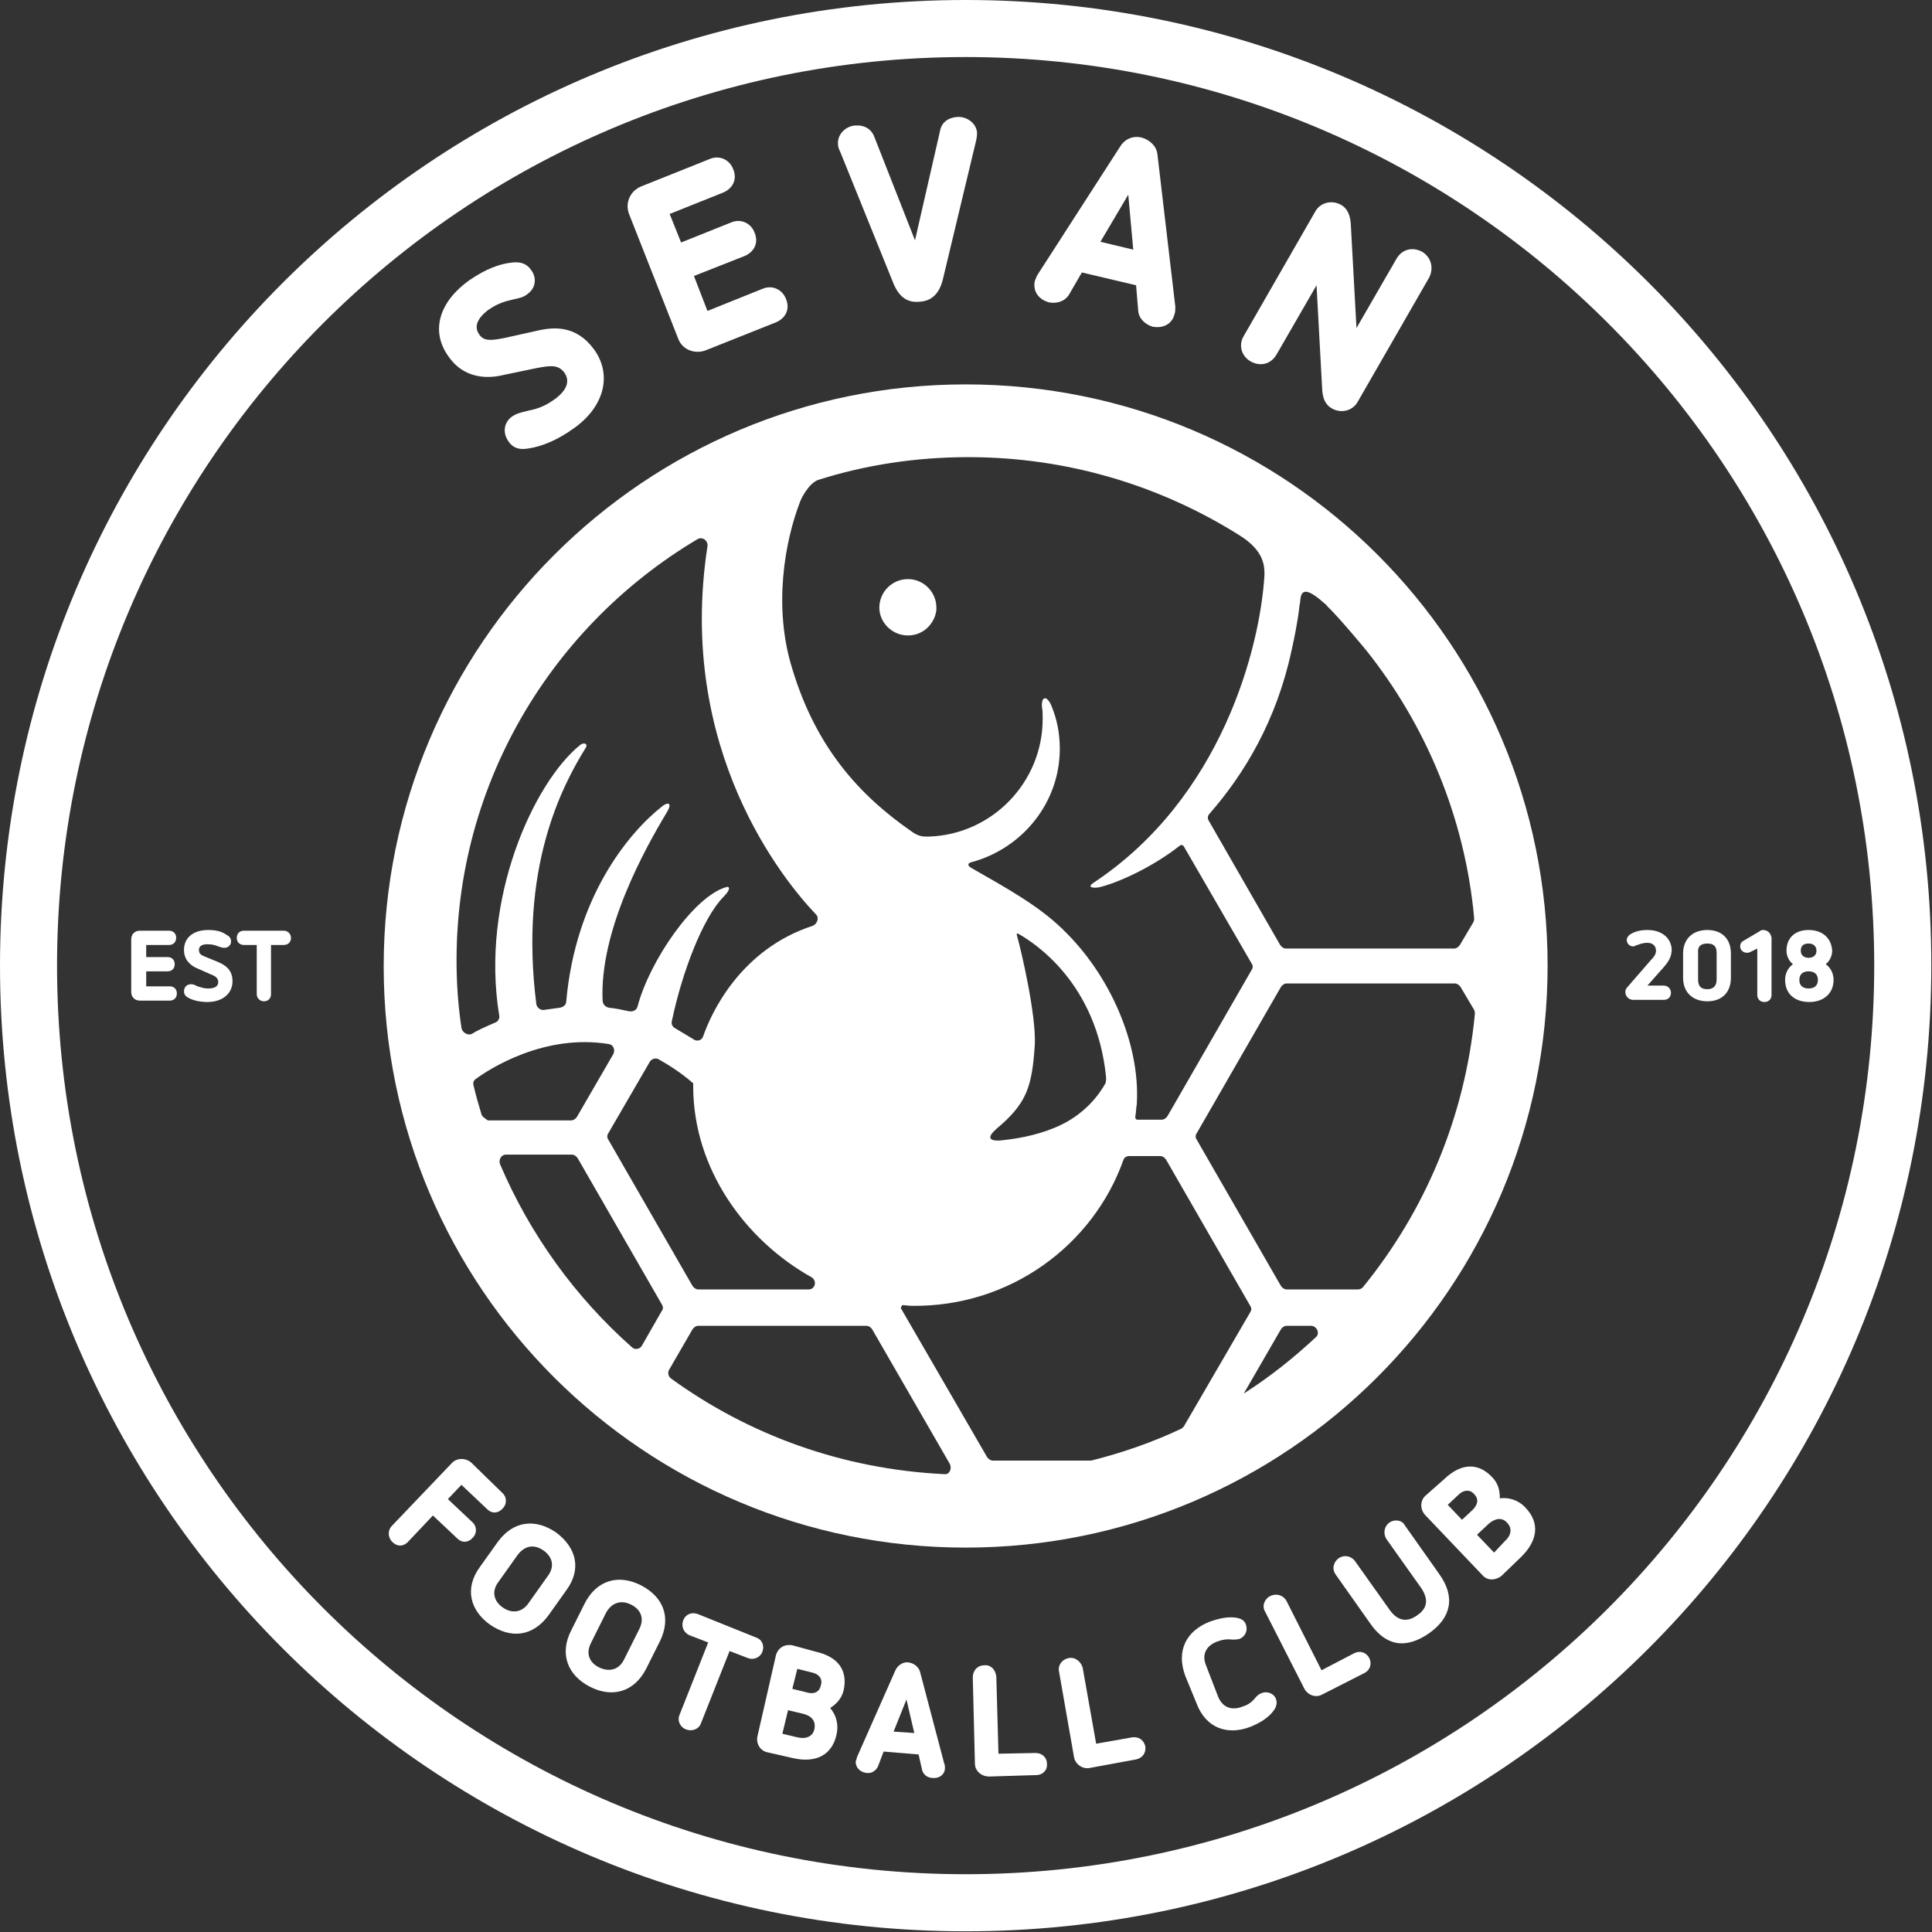 <svg width="55" height="55" viewBox="0 0 55 55" fill="none" xmlns="http://www.w3.org/2000/svg">
<rect x="0" y="0" width="55" height="55" fill="#333333" stroke="none"/>
<path fill-rule="evenodd" clip-rule="evenodd" d="M27.49 0C12.303 0 0 12.303 0 27.49C0 42.676 12.303 54.98 27.49 54.98C42.676 54.98 54.98 42.676 54.98 27.49C55 12.303 42.676 0 27.49 0ZM27.49 53.355C13.217 53.355 1.624 41.783 1.624 27.49C1.624 13.217 13.197 1.624 27.49 1.624C41.763 1.624 53.355 13.197 53.355 27.49C53.355 41.783 41.783 53.355 27.49 53.355Z" fill="white"/>
<path d="M40.484 7.167C40.22 7.025 39.915 7.086 39.753 7.37L38.616 9.339L38.453 6.355C38.433 6.111 38.352 5.928 38.169 5.827C37.905 5.685 37.58 5.766 37.438 6.03L35.408 9.563C35.245 9.827 35.347 10.151 35.611 10.293C35.875 10.436 36.179 10.375 36.342 10.09L37.479 8.121L37.641 11.106C37.661 11.37 37.743 11.532 37.925 11.633C38.189 11.776 38.514 11.694 38.656 11.43L40.687 7.898C40.829 7.614 40.727 7.309 40.484 7.167ZM32.261 7.106L31.327 6.883L32.119 5.543L32.261 7.106ZM32.951 4.406C32.931 4.162 32.728 3.979 32.505 3.918C32.281 3.858 32.038 3.939 31.895 4.162L29.54 7.817C29.5 7.877 29.48 7.959 29.459 7.999C29.398 8.284 29.561 8.527 29.865 8.608C30.068 8.649 30.312 8.588 30.434 8.385L30.799 7.756L32.342 8.121L32.403 8.852C32.423 9.075 32.606 9.238 32.809 9.299C33.114 9.36 33.378 9.217 33.438 8.933C33.459 8.893 33.459 8.811 33.459 8.73L32.951 4.406ZM26.048 6.842L24.891 3.898C24.81 3.675 24.607 3.553 24.343 3.573C24.059 3.594 23.835 3.837 23.856 4.101C23.856 4.223 23.917 4.304 23.937 4.365L25.439 8.08C25.602 8.466 25.845 8.629 26.191 8.588C26.515 8.568 26.739 8.365 26.84 7.959L27.774 4.061C27.794 3.979 27.815 3.898 27.815 3.776C27.794 3.512 27.53 3.309 27.246 3.33C26.982 3.35 26.8 3.492 26.759 3.736L26.048 6.842ZM20.14 8.852L19.755 7.857L21.196 7.289C21.48 7.167 21.602 6.903 21.48 6.619C21.379 6.355 21.095 6.213 20.81 6.334L19.389 6.903L19.064 6.091L20.587 5.482C20.871 5.36 20.993 5.096 20.871 4.812C20.77 4.548 20.485 4.406 20.201 4.528L18.272 5.299C17.948 5.421 17.785 5.766 17.907 6.091L19.308 9.644C19.43 9.969 19.795 10.09 20.1 9.969L22.089 9.177C22.374 9.055 22.495 8.791 22.374 8.507C22.272 8.243 21.988 8.101 21.704 8.223L20.14 8.852ZM13.359 7.979C12.507 8.588 12.242 9.42 12.77 10.151C13.176 10.74 13.806 10.801 14.313 10.679L15.288 10.476C15.714 10.395 15.897 10.395 16.059 10.598C16.242 10.842 16.141 11.126 15.755 11.39C15.471 11.593 15.227 11.654 15.024 11.694C14.78 11.755 14.699 11.776 14.577 11.857C14.354 12.019 14.293 12.303 14.476 12.567C14.598 12.75 14.78 12.811 15.024 12.77C15.45 12.71 15.897 12.507 16.323 12.202C17.196 11.593 17.44 10.679 16.912 9.948C16.405 9.258 15.775 9.299 15.268 9.42L14.354 9.623C13.948 9.705 13.765 9.705 13.643 9.522C13.44 9.238 13.704 8.974 13.887 8.832C14.151 8.649 14.334 8.588 14.598 8.527C14.78 8.487 14.902 8.466 15.024 8.365C15.247 8.202 15.288 7.918 15.126 7.695C15.004 7.512 14.841 7.451 14.598 7.471C14.192 7.512 13.806 7.674 13.359 7.979Z" fill="white"/>
<path fill-rule="evenodd" clip-rule="evenodd" d="M25.845 18.09C26.211 18.09 26.495 17.866 26.617 17.541C26.637 17.481 26.657 17.399 26.657 17.338V17.318V17.298C26.657 16.851 26.292 16.486 25.845 16.486C25.399 16.486 25.033 16.851 25.033 17.298C25.033 17.724 25.399 18.09 25.845 18.09Z" fill="white"/>
<path fill-rule="evenodd" clip-rule="evenodd" d="M27.49 10.943C18.354 10.943 10.923 18.354 10.923 27.51C10.923 36.667 18.354 44.057 27.49 44.057C36.646 44.057 44.057 36.646 44.057 27.49C44.057 18.333 36.646 10.943 27.49 10.943ZM36.89 17.927C36.931 17.704 36.971 17.46 36.992 17.257C36.992 17.217 37.012 17.176 37.012 17.135C37.032 16.953 37.032 16.567 37.702 17.176C37.743 17.196 37.763 17.237 37.783 17.257C38.108 17.562 38.88 18.496 38.88 18.496C40.585 20.628 41.702 23.267 41.966 26.13C41.966 26.17 41.966 26.211 41.945 26.251L41.56 26.901C41.519 26.962 41.458 27.003 41.397 27.003H36.606C36.545 27.003 36.484 26.962 36.443 26.901L34.413 23.368C34.373 23.308 34.373 23.226 34.433 23.165C35.428 22.028 36.342 20.506 36.768 18.516C36.809 18.333 36.87 18.049 36.89 17.927ZM22.78 14.273C22.82 14.171 23.023 13.765 23.287 13.664C24.627 13.237 26.069 13.014 27.571 13.014C30.393 13.014 33.032 13.826 35.266 15.227C35.997 15.674 35.997 16.12 35.997 16.364C35.875 18.435 34.779 22.719 31.124 25.135C30.941 25.256 31.104 25.297 31.307 25.256C31.875 25.114 32.83 24.668 33.581 24.079C33.621 24.038 33.682 24.059 33.703 24.099L35.631 27.429C35.672 27.49 35.672 27.551 35.631 27.612L33.236 31.774C33.195 31.835 33.134 31.875 33.073 31.875H32.403C32.403 31.875 32.302 31.895 32.322 31.774C32.342 31.652 32.342 31.55 32.362 31.428C32.464 29.743 31.611 27.754 30.251 26.454C30.251 26.454 30.251 26.434 30.231 26.434C29.54 25.764 28.607 25.256 27.652 24.708C27.51 24.627 27.571 24.566 27.652 24.546C29.094 24.16 30.17 22.861 30.17 21.318C30.17 20.871 30.089 20.465 29.926 20.079C29.804 19.795 29.642 19.815 29.662 20.12C29.683 20.242 29.683 20.343 29.683 20.465C29.683 22.272 28.241 23.754 26.454 23.815C26.414 23.815 26.373 23.815 26.353 23.815C26.211 23.815 26.089 23.774 25.927 23.653C24.526 22.678 23.247 21.338 22.556 19.044C22.008 17.298 22.333 15.43 22.78 14.273ZM28.952 26.637C28.931 26.576 28.952 26.556 29.013 26.596C29.439 26.84 31.226 27.977 31.489 30.677C31.489 30.698 31.489 30.799 31.469 30.84C31.347 31.063 30.921 31.753 29.987 32.119C29.439 32.342 28.891 32.423 28.505 32.464C28.302 32.484 27.997 32.464 28.363 32.139C29.236 31.408 29.378 30.941 29.459 29.743C29.5 28.891 29.073 27.064 28.952 26.637ZM13.136 29.256C13.075 28.85 13.034 28.444 13.014 28.038C12.75 22.678 15.552 17.907 19.856 15.349C19.998 15.268 20.161 15.389 20.14 15.552C19.247 21.358 22.333 25.094 23.226 26.028C23.328 26.13 23.267 26.292 23.145 26.353C21.074 27.023 20.242 28.85 20.018 29.5C19.978 29.622 19.836 29.662 19.734 29.581C19.572 29.48 19.389 29.378 19.227 29.276C19.145 29.236 19.105 29.155 19.125 29.073C19.409 27.713 19.998 26.13 20.607 25.52C20.79 25.338 20.79 25.216 20.668 25.256C19.755 25.52 18.496 27.348 18.151 28.647C18.13 28.749 18.029 28.809 17.907 28.789C17.724 28.749 17.541 28.708 17.338 28.688C17.237 28.667 17.176 28.607 17.156 28.505C17.054 26.495 18.374 24.14 18.983 23.125C19.166 22.82 18.983 22.84 18.841 22.962C17.866 23.734 16.384 25.561 16.12 28.505C16.12 28.607 16.039 28.667 15.938 28.688C15.775 28.708 15.633 28.728 15.491 28.749C15.389 28.769 15.288 28.688 15.268 28.586C14.78 24.729 15.978 22.414 16.669 21.297C16.75 21.176 16.628 21.115 16.506 21.216C15.207 22.272 13.664 25.581 14.212 28.911C14.232 28.992 14.171 29.094 14.09 29.114C13.806 29.236 13.582 29.337 13.42 29.439C13.319 29.48 13.156 29.398 13.136 29.256ZM23.105 36.362C23.267 36.464 23.206 36.707 23.023 36.707H19.876C19.815 36.707 19.755 36.667 19.714 36.606L17.318 32.444C17.278 32.383 17.278 32.322 17.318 32.261L18.496 30.231C18.536 30.149 18.658 30.109 18.739 30.149C19.064 30.332 19.409 30.555 19.734 30.84C19.734 30.86 19.734 30.88 19.734 30.921C19.734 33.276 21.216 35.306 23.105 36.362ZM13.704 31.713C13.623 31.449 13.542 31.165 13.481 30.901C13.461 30.82 13.481 30.759 13.542 30.718C13.928 30.434 15.491 29.419 17.338 29.723C17.46 29.743 17.521 29.886 17.46 30.007L16.425 31.794C16.384 31.855 16.323 31.895 16.262 31.895H13.887C13.806 31.835 13.725 31.794 13.704 31.713ZM18.841 37.316L18.272 38.311C18.212 38.413 18.069 38.433 17.988 38.352C16.384 36.931 15.085 35.144 14.232 33.134C14.192 33.012 14.273 32.87 14.395 32.87H16.283C16.344 32.87 16.405 32.911 16.445 32.971L18.841 37.134C18.881 37.194 18.881 37.276 18.841 37.316ZM26.881 41.966C23.977 41.824 21.318 40.849 19.105 39.245C19.024 39.184 19.003 39.083 19.044 39.001L19.714 37.844C19.755 37.783 19.815 37.743 19.876 37.743H24.668C24.729 37.743 24.79 37.783 24.83 37.844L27.043 41.681C27.104 41.824 27.023 41.986 26.881 41.966ZM33.642 40.666C32.83 41.052 31.956 41.357 31.063 41.58C31.043 41.58 31.023 41.58 31.023 41.58H28.261C28.2 41.58 28.14 41.539 28.099 41.478L25.642 37.235L25.683 37.154C25.764 37.154 25.866 37.174 25.947 37.174C28.769 37.215 31.124 35.428 31.977 33.032C31.997 32.951 32.078 32.911 32.139 32.911H33.032C33.093 32.911 33.154 32.951 33.195 33.012L35.591 37.174C35.631 37.235 35.631 37.296 35.591 37.357L33.703 40.605C33.703 40.605 33.662 40.646 33.642 40.666ZM37.459 38.068C36.829 38.656 36.139 39.205 35.408 39.671L36.464 37.844C36.504 37.783 36.565 37.743 36.626 37.743H37.337C37.499 37.763 37.58 37.966 37.459 38.068ZM38.798 36.646C38.758 36.687 38.717 36.707 38.656 36.707H36.626C36.565 36.707 36.504 36.667 36.464 36.606L34.068 32.444C34.027 32.383 34.027 32.322 34.068 32.261L36.464 28.099C36.504 28.038 36.565 27.997 36.626 27.997H41.417C41.478 27.997 41.539 28.038 41.58 28.099L41.966 28.749C41.986 28.789 41.986 28.83 41.986 28.87C41.702 31.814 40.565 34.474 38.798 36.646Z" fill="white"/>
<path d="M6.944 26.495C6.822 26.495 6.741 26.576 6.741 26.698C6.741 26.82 6.822 26.901 6.944 26.901H7.309V28.302C7.309 28.424 7.411 28.505 7.512 28.505C7.634 28.505 7.715 28.424 7.715 28.302V26.901H8.08C8.202 26.901 8.284 26.82 8.284 26.698C8.284 26.596 8.202 26.495 8.08 26.495H6.944ZM5.928 26.475C5.522 26.475 5.238 26.678 5.238 27.043C5.238 27.327 5.421 27.49 5.624 27.571L5.989 27.733C6.152 27.794 6.213 27.855 6.213 27.957C6.213 28.079 6.111 28.14 5.928 28.14C5.786 28.14 5.705 28.099 5.624 28.079C5.543 28.038 5.502 28.018 5.441 28.018C5.319 28.018 5.238 28.099 5.238 28.221C5.238 28.302 5.279 28.363 5.36 28.404C5.502 28.485 5.705 28.525 5.908 28.525C6.334 28.525 6.619 28.282 6.619 27.936C6.619 27.591 6.395 27.47 6.213 27.388L5.867 27.246C5.705 27.185 5.664 27.145 5.664 27.043C5.664 26.901 5.807 26.881 5.908 26.881C6.03 26.881 6.111 26.901 6.213 26.942C6.274 26.962 6.314 26.982 6.395 26.982C6.497 26.982 6.578 26.901 6.578 26.8C6.578 26.718 6.537 26.657 6.456 26.617C6.314 26.515 6.152 26.475 5.928 26.475ZM4.162 28.079V27.652H4.771C4.893 27.652 4.974 27.571 4.974 27.449C4.974 27.327 4.893 27.246 4.771 27.246H4.162V26.901H4.812C4.934 26.901 5.015 26.82 5.015 26.698C5.015 26.576 4.934 26.495 4.812 26.495H3.979C3.837 26.495 3.736 26.596 3.736 26.739V28.241C3.736 28.383 3.837 28.485 3.979 28.485H4.832C4.954 28.485 5.035 28.404 5.035 28.282C5.035 28.16 4.954 28.079 4.832 28.079H4.162Z" fill="white"/>
<path d="M51.488 26.86C51.63 26.86 51.711 26.942 51.711 27.064C51.711 27.185 51.63 27.267 51.488 27.267C51.346 27.267 51.264 27.185 51.264 27.064C51.264 26.921 51.346 26.86 51.488 26.86ZM51.488 27.652C51.65 27.652 51.752 27.733 51.752 27.896C51.752 28.058 51.65 28.14 51.488 28.14C51.325 28.14 51.224 28.058 51.224 27.896C51.224 27.733 51.325 27.652 51.488 27.652ZM51.488 26.475C51.102 26.475 50.858 26.698 50.858 27.064C50.858 27.206 50.919 27.348 51.041 27.449C50.899 27.551 50.818 27.713 50.818 27.896C50.818 28.282 51.082 28.525 51.508 28.525C51.914 28.525 52.198 28.282 52.198 27.896C52.198 27.713 52.117 27.551 51.975 27.449C52.097 27.348 52.158 27.206 52.158 27.064C52.137 26.698 51.873 26.475 51.488 26.475ZM50.188 26.475C50.148 26.475 50.107 26.495 50.087 26.515L49.64 26.779C49.559 26.82 49.539 26.881 49.539 26.942C49.539 27.043 49.62 27.124 49.742 27.124C49.782 27.124 49.823 27.104 49.864 27.084L50.026 27.003V28.322C50.026 28.444 50.107 28.525 50.229 28.525C50.351 28.525 50.432 28.444 50.432 28.322V26.698C50.412 26.556 50.31 26.475 50.188 26.475ZM48.605 26.86C48.787 26.86 48.869 26.942 48.869 27.124V27.876C48.869 28.058 48.787 28.16 48.605 28.16C48.422 28.16 48.341 28.079 48.341 27.876V27.124C48.321 26.942 48.422 26.86 48.605 26.86ZM48.605 26.475C48.178 26.475 47.914 26.739 47.914 27.145V27.835C47.914 28.261 48.199 28.505 48.605 28.505C49.031 28.505 49.275 28.241 49.275 27.835V27.145C49.275 26.718 49.011 26.475 48.605 26.475ZM46.899 26.475C46.656 26.475 46.514 26.536 46.412 26.596C46.351 26.637 46.31 26.698 46.31 26.759C46.31 26.86 46.392 26.942 46.493 26.942C46.514 26.942 46.534 26.942 46.554 26.921C46.676 26.881 46.757 26.84 46.899 26.84C47.041 26.84 47.143 26.921 47.143 27.064C47.143 27.165 47.082 27.246 47.001 27.327L46.331 28.099C46.29 28.14 46.27 28.18 46.27 28.241C46.27 28.363 46.371 28.464 46.493 28.464H47.366C47.488 28.464 47.569 28.383 47.569 28.261C47.569 28.16 47.488 28.058 47.366 28.058H46.899L47.366 27.53C47.508 27.368 47.59 27.226 47.59 27.023C47.569 26.698 47.305 26.475 46.899 26.475Z" fill="white"/>
<path d="M42.534 44.199L42.047 43.691L42.372 43.387C42.554 43.224 42.758 43.184 42.9 43.346C43.062 43.509 43.021 43.712 42.839 43.874L42.534 44.199ZM41.215 42.839L41.519 42.554C41.661 42.412 41.844 42.392 41.966 42.534C42.108 42.676 42.067 42.839 41.925 42.981L41.62 43.265L41.215 42.839ZM40.585 42.575C40.423 42.717 40.423 42.961 40.565 43.123L42.209 44.849C42.351 45.011 42.595 44.991 42.758 44.849L43.285 44.341C43.793 43.854 43.834 43.346 43.428 42.92C43.245 42.717 42.961 42.615 42.697 42.656C42.697 42.433 42.656 42.23 42.473 42.047C42.067 41.62 41.58 41.661 41.113 42.108L40.585 42.575ZM39.55 43.346C39.408 43.448 39.367 43.651 39.468 43.813L40.463 45.214C40.666 45.519 40.646 45.783 40.342 45.986C40.057 46.189 39.793 46.148 39.57 45.843L38.575 44.443C38.453 44.28 38.25 44.26 38.108 44.361C37.966 44.463 37.905 44.666 38.027 44.828L39.002 46.209C39.448 46.859 40.017 46.96 40.687 46.493C41.316 46.047 41.438 45.458 40.971 44.808L39.996 43.428C39.915 43.265 39.692 43.245 39.55 43.346ZM36.159 45.437C35.997 45.519 35.916 45.722 36.017 45.884L37.134 48.077C37.235 48.26 37.459 48.341 37.641 48.239L38.839 47.63C39.002 47.549 39.062 47.366 38.981 47.204C38.9 47.041 38.717 46.98 38.555 47.062L37.621 47.549L36.626 45.58C36.525 45.397 36.322 45.356 36.159 45.437ZM34.433 46.168C33.763 46.432 33.479 47.001 33.743 47.711L34.068 48.503C34.332 49.193 34.941 49.417 35.611 49.153C35.855 49.051 36.118 48.909 36.281 48.666C36.342 48.564 36.362 48.462 36.322 48.361C36.261 48.199 36.058 48.138 35.916 48.199C35.855 48.219 35.794 48.26 35.712 48.361C35.631 48.462 35.509 48.544 35.367 48.584C35.063 48.706 34.799 48.605 34.677 48.3L34.332 47.407C34.21 47.102 34.332 46.859 34.636 46.737C34.799 46.676 34.921 46.656 35.083 46.676C35.144 46.676 35.205 46.676 35.286 46.656C35.449 46.595 35.53 46.412 35.469 46.249C35.428 46.128 35.327 46.067 35.144 46.047C34.941 46.026 34.718 46.067 34.433 46.168ZM30.413 47.204C30.231 47.244 30.109 47.407 30.149 47.59L30.576 50.026C30.616 50.229 30.82 50.371 31.023 50.33L32.342 50.087C32.525 50.046 32.627 49.904 32.606 49.721C32.566 49.539 32.423 49.437 32.241 49.457L31.205 49.64L30.82 47.468C30.759 47.285 30.596 47.163 30.413 47.204ZM28.018 47.407C27.835 47.407 27.693 47.549 27.693 47.752L27.754 50.209C27.754 50.412 27.936 50.574 28.16 50.574L29.5 50.533C29.683 50.533 29.825 50.391 29.804 50.209C29.804 50.026 29.662 49.904 29.48 49.904L28.424 49.924L28.363 47.732C28.343 47.529 28.201 47.386 28.018 47.407ZM26.028 49.336L25.439 49.295L25.805 48.381L26.028 49.336ZM26.191 47.59C26.15 47.447 26.008 47.346 25.866 47.326C25.724 47.305 25.581 47.386 25.5 47.529L24.404 50.005C24.384 50.046 24.384 50.107 24.363 50.127C24.343 50.31 24.485 50.452 24.668 50.472C24.81 50.493 24.932 50.412 24.993 50.29L25.155 49.863L26.15 49.945L26.251 50.391C26.292 50.533 26.414 50.615 26.556 50.615C26.739 50.635 26.901 50.513 26.901 50.33C26.901 50.29 26.901 50.249 26.881 50.209L26.191 47.59ZM22.272 49.356L22.434 48.686L22.861 48.787C23.105 48.848 23.226 48.99 23.186 49.214C23.145 49.437 22.942 49.518 22.698 49.457L22.272 49.356ZM22.698 47.508L23.105 47.61C23.308 47.65 23.429 47.792 23.368 47.975C23.328 48.178 23.165 48.239 22.962 48.178L22.556 48.077L22.698 47.508ZM22.556 46.838C22.353 46.798 22.15 46.899 22.089 47.123L21.561 49.437C21.521 49.64 21.643 49.843 21.846 49.884L22.556 50.046C23.247 50.209 23.693 49.945 23.815 49.376C23.876 49.112 23.815 48.828 23.632 48.625C23.815 48.503 23.957 48.361 24.018 48.117C24.14 47.549 23.856 47.163 23.226 47.021L22.556 46.838ZM19.856 45.945C19.673 45.884 19.511 45.965 19.45 46.128C19.389 46.29 19.45 46.473 19.633 46.554L20.161 46.757L19.349 48.808C19.267 48.99 19.369 49.173 19.531 49.234C19.694 49.295 19.897 49.234 19.958 49.051L20.77 47.001L21.297 47.204C21.46 47.265 21.643 47.184 21.704 47.021C21.765 46.859 21.704 46.676 21.521 46.615L19.856 45.945ZM17.968 45.681C18.252 45.823 18.354 46.087 18.191 46.392L17.765 47.244C17.623 47.529 17.359 47.61 17.054 47.468C16.77 47.326 16.669 47.062 16.831 46.757L17.257 45.904C17.42 45.62 17.684 45.539 17.968 45.681ZM18.252 45.133C17.623 44.808 16.993 44.971 16.648 45.641L16.262 46.412C15.917 47.082 16.161 47.691 16.79 48.016C17.42 48.341 18.049 48.178 18.394 47.508L18.78 46.737C19.125 46.047 18.881 45.458 18.252 45.133ZM15.471 44.138C15.735 44.321 15.796 44.605 15.592 44.869L15.044 45.641C14.862 45.904 14.577 45.945 14.313 45.762C14.05 45.58 13.989 45.295 14.192 45.031L14.74 44.26C14.943 43.996 15.207 43.955 15.471 44.138ZM15.836 43.63C15.247 43.224 14.618 43.285 14.171 43.894L13.664 44.605C13.217 45.214 13.38 45.843 13.948 46.249C14.537 46.656 15.166 46.595 15.613 45.986L16.12 45.275C16.567 44.666 16.405 44.057 15.836 43.63ZM13.42 41.641C13.258 41.499 13.014 41.499 12.872 41.641L11.166 43.428C11.024 43.57 11.045 43.773 11.166 43.894C11.309 44.036 11.491 44.036 11.633 43.874L12.324 43.143L13.014 43.793C13.156 43.935 13.339 43.915 13.461 43.773C13.582 43.651 13.582 43.448 13.44 43.326L12.75 42.676L13.136 42.27L13.867 42.961C14.009 43.103 14.192 43.082 14.313 42.94C14.435 42.818 14.435 42.615 14.293 42.493L13.42 41.641Z" fill="white"/>
</svg>
